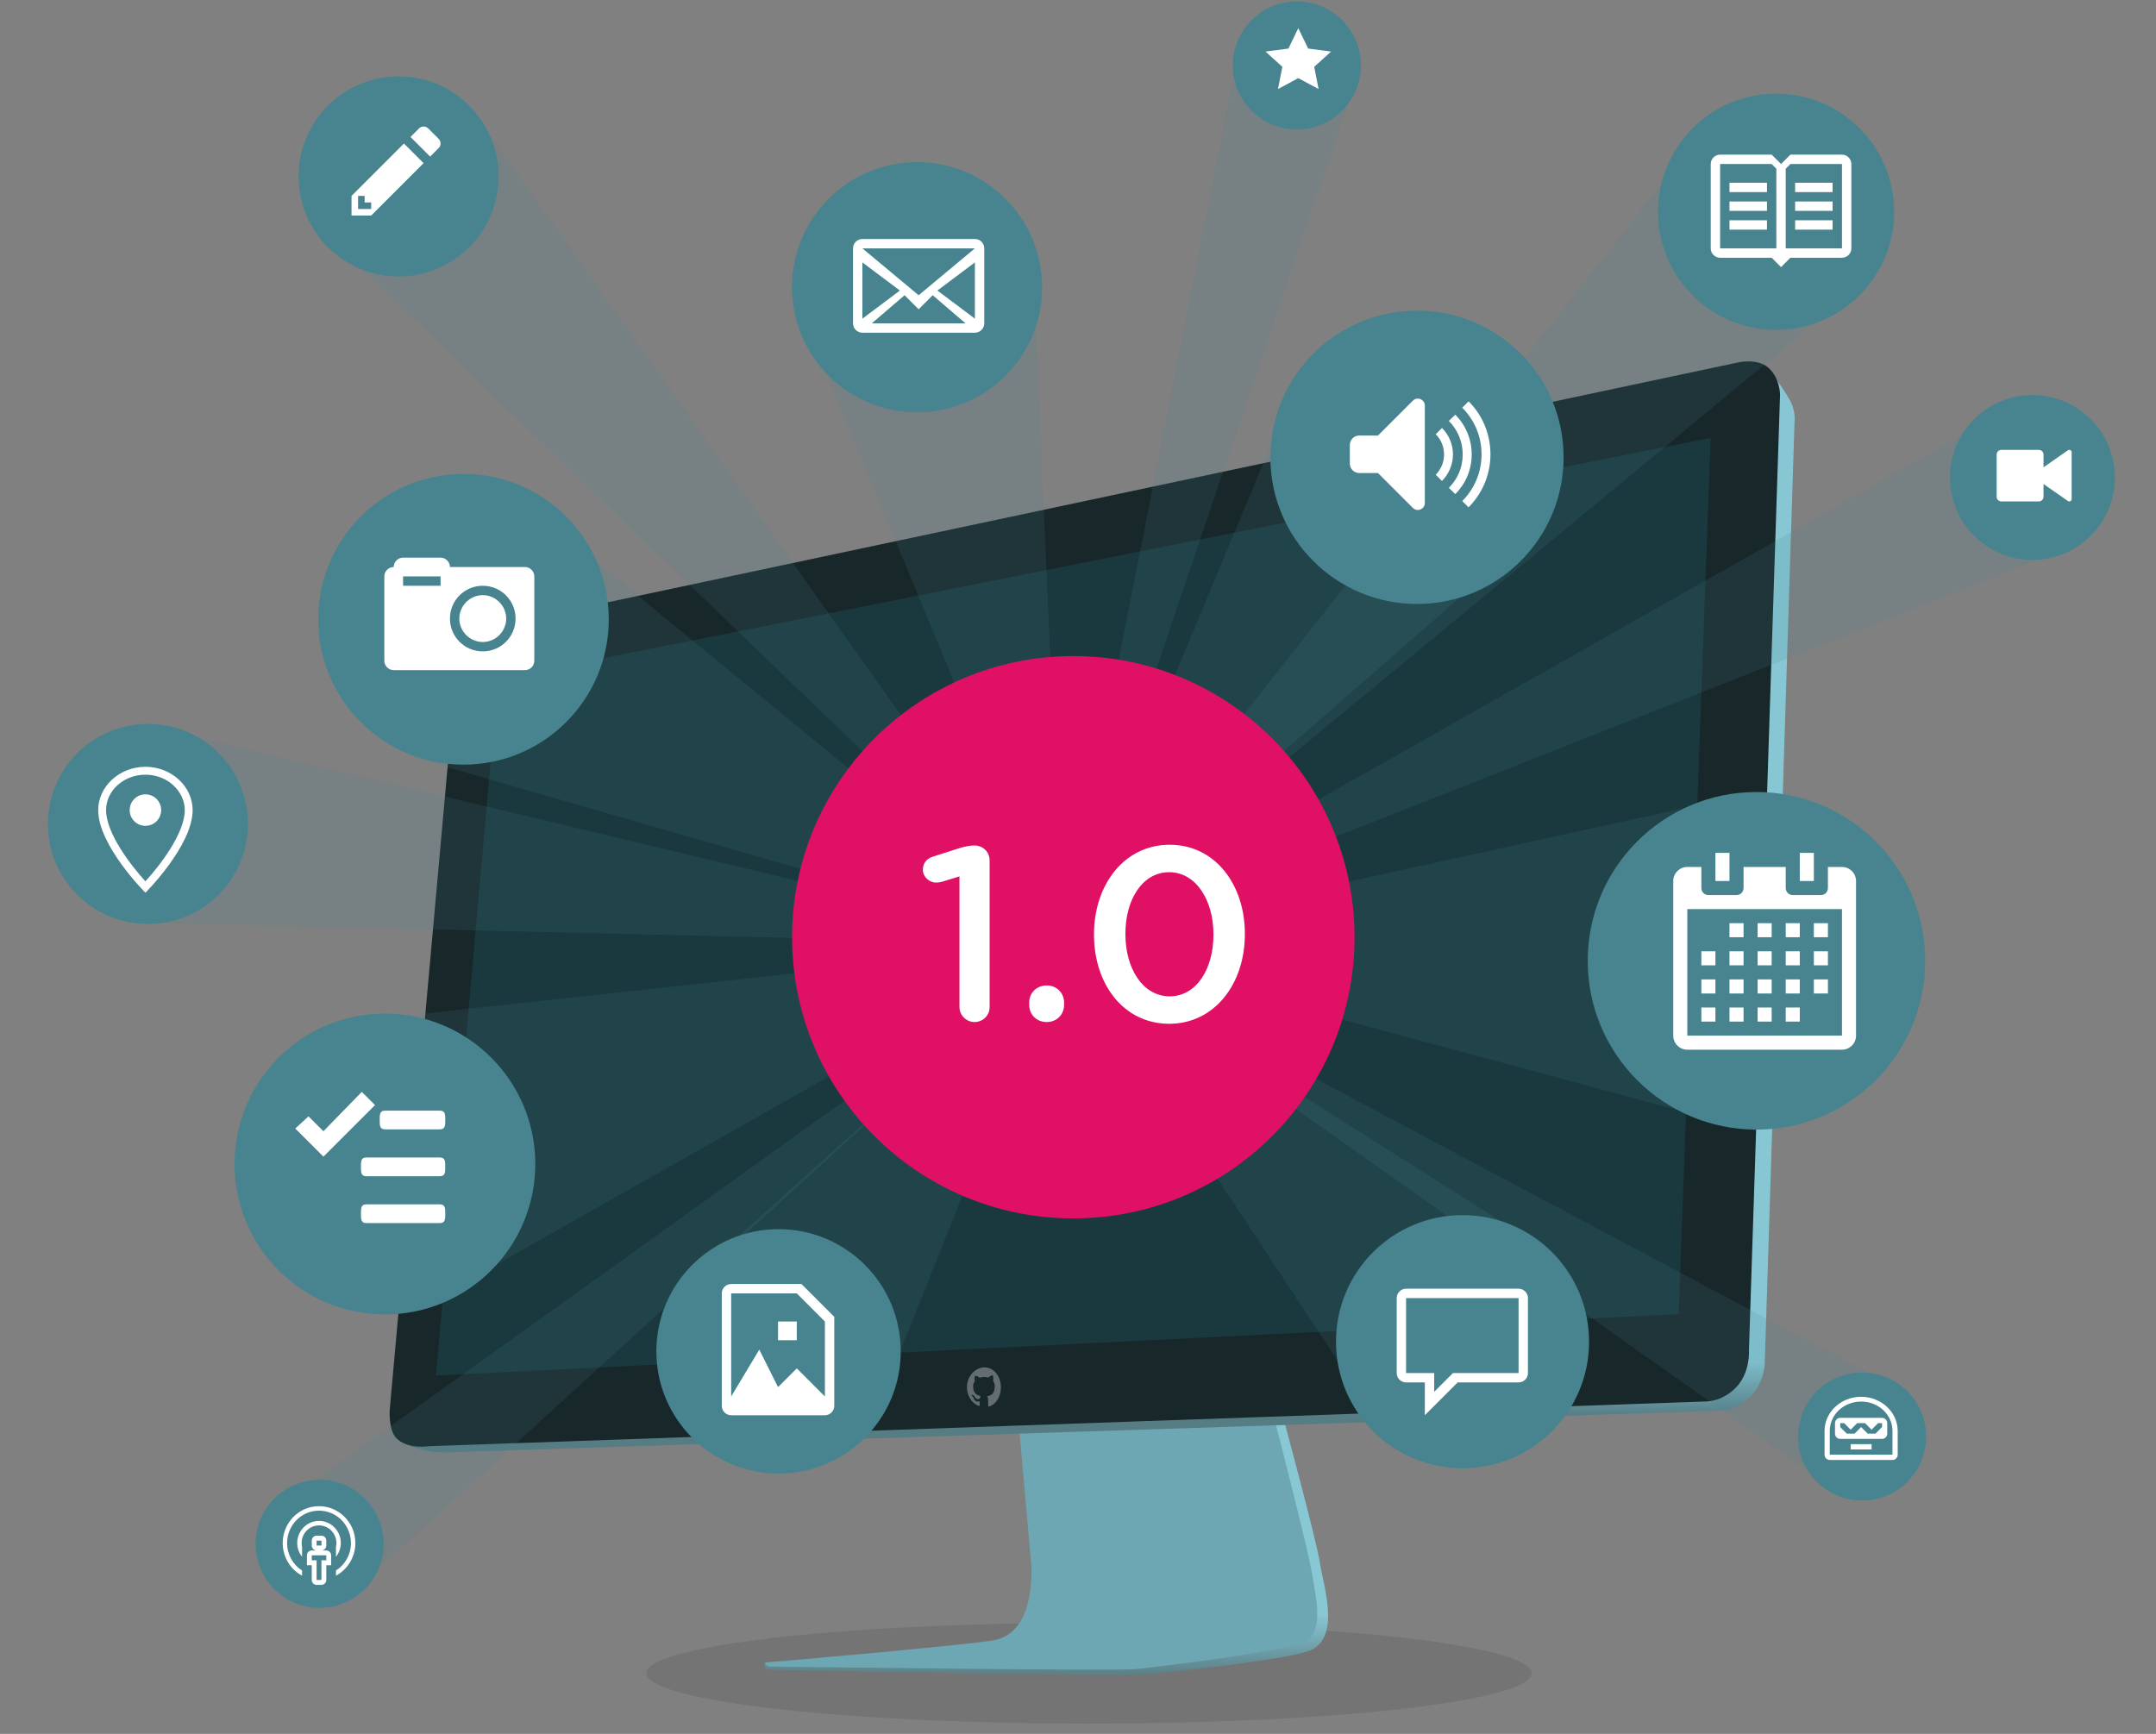 <svg xmlns="http://www.w3.org/2000/svg" xmlns:xlink="http://www.w3.org/1999/xlink" width="460" height="370" version="1.1" viewBox="0 0 460 370"><rect x="0" y="0" width="460" height="370" fill="#808080" stroke="none"/><title>hero-1-0</title><desc>Created with Sketch.</desc><defs><linearGradient id="linearGradient-1" x1="50%" x2="50%" y1="77.109%" y2="100%"><stop offset="0%" stop-color="#88C7D4"/><stop offset="100%" stop-color="#5A7E85"/></linearGradient><linearGradient id="linearGradient-2" x1="50%" x2="50%" y1="0%" y2="96.4%"><stop offset="0%" stop-color="#87C7D4"/><stop offset="94.899%" stop-color="#87C7D4"/><stop offset="100%" stop-color="#567C84"/></linearGradient></defs><g id="1" fill="none" fill-rule="evenodd" stroke="none" stroke-width="1"><g id="Hero" transform="translate(-557, 0)"><g id="Illu" transform="translate(567, 0)"><g id="Display" transform="translate(73, 77)"><ellipse id="Shadow" cx="149.352" cy="280.057" fill="#000" fill-opacity=".09" rx="94.458" ry="10.754"/><path id="Foot-side" fill="url(#linearGradient-1)" d="M190.117,222.985 C190.117,222.985 197.863,251.533 198.606,256.459 C199.349,261.385 203.016,271.989 196.831,275.064 C192.805,277.066 167.143,279.767 161.118,280.352 C156.431,280.808 83.406,279.295 81.179,279.295 C80.196,279.295 79.568,277.994 80.597,277.994 C81.363,277.994 122.202,274.96 130.621,273.721 C134.96,273.082 139.014,269.406 139.014,258.379 L135.881,222.985 L190.117,222.985 Z"/><path id="Foot" fill="#6CA7B3" d="M188.206,223.07 C188.206,223.07 196.184,253.837 196.927,258.763 C197.67,263.689 199.471,270.202 195.926,273.082 C193.547,275.015 165.393,278.58 159.368,279.165 C154.682,279.62 83.711,278.638 81.484,278.638 C80.501,278.638 79.674,277.718 80.703,277.718 C81.469,277.718 120.288,274.322 128.706,273.082 C133.045,272.443 137.099,268.767 137.099,257.741 L133.967,222.347 L188.206,223.07 Z"/><path id="Black-side" fill="url(#linearGradient-2)" d="M294.563,2.036 L23.504,58.395 C23.504,58.395 21.837,58.846 20.101,60.322 C17.934,62.164 17.626,66.434 17.626,66.434 L3.327,225.281 C3.327,225.281 1.53,230.326 3.932,231.326 C8.533,233.242 12.532,232.923 12.532,232.923 L283.851,224.037 C283.851,224.037 287.361,224.192 290.493,220.998 C293.626,217.803 293.536,213.579 293.536,213.579 L299.878,12.988 C299.878,12.988 300.269,10.757 298.703,8.071 C297.068,5.265 294.563,2.036 294.563,2.036 Z"/><path id="Black" fill="#18272A" d="M287.882,0.334 L20.312,57.119 C20.312,57.119 18.645,57.57 16.909,59.045 C14.743,60.887 14.435,65.157 14.435,65.157 L0.135,224.005 C0.135,224.005 -0.1,228.105 1.499,229.821 C3.865,232.361 8.47,231.611 8.47,231.611 L280.748,222.068 C280.748,222.068 284.235,222.299 287.367,219.104 C290.499,215.91 290.151,211.142 290.151,211.142 L296.787,7.215 C296.787,7.215 296.787,3.628 294.253,1.437 C291.901,-0.596 287.882,0.334 287.882,0.334 Z"/><path id="GitHub" fill="#FFF" fill-opacity=".33" d="M123.304,219.037 C123.304,220.831 124.34,222.395 125.78,223.017 C125.961,223.064 126.028,222.942 126.028,222.831 C126.028,222.731 126.024,222.4 126.024,222.048 C125.114,222.203 124.879,221.747 124.806,221.512 C124.766,221.391 124.589,221.019 124.435,220.917 C124.308,220.837 124.127,220.643 124.431,220.645 C124.716,220.646 124.92,220.956 124.987,221.083 C125.313,221.722 125.834,221.563 126.042,221.46 C126.074,221.188 126.169,221.006 126.273,220.904 C125.467,220.778 124.625,220.401 124.625,218.823 C124.625,218.374 124.766,218.001 124.996,217.708 C124.96,217.605 124.834,217.183 125.033,216.608 C125.033,216.608 125.336,216.489 126.028,217.009 C126.318,216.907 126.626,216.851 126.934,216.843 C127.241,216.835 127.549,216.875 127.839,216.964 C128.531,216.383 128.835,216.493 128.835,216.493 C129.034,217.088 128.907,217.538 128.871,217.648 C129.102,217.95 129.242,218.337 129.242,218.819 C129.242,220.5 128.396,220.851 127.59,220.938 C127.721,221.076 127.834,221.338 127.834,221.741 C127.834,222.317 127.83,222.779 127.83,222.924 C127.83,223.037 127.898,223.175 128.079,223.142 C129.509,222.637 130.546,221.016 130.546,219.052 C130.546,216.592 128.925,214.685 126.925,214.791 C124.924,214.897 123.304,216.797 123.304,219.037 Z"/><path id="Screen" fill="#1A393F" d="M23.264,67.919 L281.982,16.462 L275.162,203.412 L10.013,216.522 L23.264,67.919 Z"/></g><g id="Electrons" transform="translate(0.043, 0.293)"><g id="Swooshs" fill="#47848F" fill-opacity=".157" transform="translate(19.438, 9.037)"><polygon id="Swoosh" points="197.302 192.165 63.848 267.604 44.331 208.779"/><polygon id="Swoosh" points="197.302 192.165 156.92 293.111 116.518 264.889"/><polygon id="Swoosh" points="197.302 192.165 299.002 256.492 266.252 296.672"/><polygon id="Swoosh" points="197.302 192.165 376.499 287.533 362.559 309.033"/><polygon id="Swoosh" points="197.302 192.165 45.27 330.932 30.684 311.621"/><polygon id="Swoosh" points="197.302 192.165 345.024 231.984 345.024 159.815"/><polygon id="Swoosh" points="197.302 192.165 408.547 108.832 395.221 80.143"/><polygon id="Swoosh" points="197.302 192.165 190.899 46.816 143.325 61.996"/><polygon id="Swoosh" points="197.302 192.165 297.67 104.443 246.352 74.4"/><polygon id="Swoosh" points="197.302 192.165 87.86 102.408 58.688 152.303"/><polygon id="Swoosh" points="197.302 192.165 6.406 146.557 .29 187.522"/><polygon id="Swoosh" points="197.302 192.165 70.889 13.557 42.831 43.395"/><polygon id="Swoosh" points="197.302 192.165 367.456 51.559 329.258 24.576"/><polygon id="Swoosh" points="197.302 192.165 259.348 9.114 234.94 .691"/></g><g id="Dots" fill="#47848F" transform="translate(0, 0)"><ellipse id="Electron" cx="88.843" cy="131.861" rx="31" ry="31.016"/><path id="Electron" d="M185.618,87.696 C200.354,87.696 212.301,75.744 212.301,61 C212.301,46.256 200.354,34.304 185.618,34.304 C170.881,34.304 158.935,46.256 158.935,61 C158.935,75.744 170.881,87.696 185.618,87.696 Z"/><ellipse id="Electron" cx="75" cy="37.349" rx="21.338" ry="21.349"/><ellipse id="Electron" cx="302" cy="286.014" rx="27" ry="27.014"/><ellipse id="Electron" cx="156.068" cy="288.081" rx="26.068" ry="26.081"/><ellipse id="Electron" cx="58.145" cy="329.155" rx="13.657" ry="13.664"/><ellipse id="Electron" cx="387.25" cy="306.26" rx="13.657" ry="13.664"/><ellipse id="Electron" cx="72.083" cy="248.099" rx="32.083" ry="32.099"/><ellipse id="Electron" cx="21.513" cy="175.529" rx="21.338" ry="21.349"/><ellipse id="Electron" cx="292.281" cy="97.297" rx="31.281" ry="31.297"/><path id="Electron" d="M364.714,240.754 C384.596,240.754 400.714,224.628 400.714,204.735 C400.714,184.843 384.596,168.717 364.714,168.717 C344.831,168.717 328.714,184.843 328.714,204.735 C328.714,224.628 344.831,240.754 364.714,240.754 Z"/><ellipse id="Electron" cx="423.589" cy="101.597" rx="17.589" ry="17.597"/><ellipse id="Electron" cx="368.9" cy="44.897" rx="25.188" ry="25.201"/><ellipse id="Electron" cx="266.657" cy="13.664" rx="13.657" ry="13.664"/></g><g id="Icons" fill="#FFF" transform="translate(9.957, 5.707)"><path id="Shape" d="M304,269 L280,269 C278.9,269 278,269.9 278,271 L278,287 C278,288.1 278.9,289 280,289 L284,289 L284,296 L291,289 L304,289 C305.1,289 306,288.1 306,287 L306,271 C306,269.9 305.1,269 304,269 L304,269 Z M304,287 L290,287 L286,291 L286,287 L280,287 L280,271 L304,271 L304,287 L304,287 Z"/><path id="Shape" d="M11.027,157.633 C5.468,157.633 0.951,161.831 0.951,166.869 C0.951,174.46 11.027,184.502 11.027,184.502 C11.027,184.502 21.103,174.46 21.103,166.869 C21.103,161.831 16.585,157.633 11.027,157.633 L11.027,157.633 Z M11.027,182.067 C7.903,178.658 2.63,171.806 2.63,166.869 C2.63,162.704 6.408,159.312 11.027,159.312 C13.277,159.312 15.41,160.118 17.005,161.596 C18.55,163.04 19.423,164.904 19.423,166.869 C19.423,171.806 14.15,178.658 11.027,182.067 L11.027,182.067 Z M14.385,166.869 C14.385,168.733 12.891,170.228 11.027,170.228 C9.163,170.228 7.668,168.733 7.668,166.869 C7.668,165.005 9.163,163.51 11.027,163.51 C12.891,163.51 14.385,165.005 14.385,166.869 L14.385,166.869 Z"/><path id="Shape" d="M372.626,296.559 C372.013,296.559 371.511,297.065 371.511,297.683 L371.511,299.929 C371.511,300.547 372.013,301.052 372.626,301.052 L381.544,301.052 C382.157,301.052 382.659,300.547 382.659,299.929 L382.659,297.683 C382.659,297.065 382.157,296.559 381.544,296.559 L372.626,296.559 L372.626,296.559 Z M381.544,298.525 L380.151,299.929 L378.479,299.929 L377.085,298.525 L375.691,299.929 L374.019,299.929 L372.626,298.525 L372.626,297.683 L373.462,297.683 L374.855,299.087 L376.249,297.683 L377.921,297.683 L379.315,299.087 L380.708,297.683 L381.544,297.683 L381.544,298.525 L381.544,298.525 Z M374.855,302.176 L379.315,302.176 L379.315,303.299 L374.855,303.299 L374.855,302.176 L374.855,302.176 Z M377.085,292.066 C372.782,292.066 369.281,295.335 369.281,299.367 L369.281,304.422 C369.281,305.04 369.783,305.545 370.396,305.545 L383.774,305.545 C384.387,305.545 384.889,305.04 384.889,304.422 L384.889,299.367 C384.889,295.335 381.388,292.066 377.085,292.066 L377.085,292.066 Z M383.774,304.422 L370.396,304.422 L370.396,299.367 C370.396,295.897 373.339,293.088 377.085,293.088 C380.831,293.088 383.774,295.897 383.774,299.367 L383.774,304.422 L383.774,304.422 Z"/><path id="Shape" d="M162,47 L162,63 C162,64.1 162.9,65 164,65 L188,65 C189.1,65 190,64.1 190,63 L190,47 C190,45.9 189.1,45 188,45 L164,45 C162.9,45 162,45.9 162,47 L162,47 Z M188,47 L176,57 L164,47 L188,47 L188,47 Z M164,50 L172,56 L164,62 L164,50 L164,50 Z M166,63 L173,57 L176,60 L179,57 L186,63 L166,63 L166,63 Z M188,62 L180,56 L188,50 L188,62 L188,62 Z"/><path id="Shape" d="M290,90.981 C290,93.161 289.1,95.161 287.66,96.641 L286.32,95.301 C287.42,94.181 288.1,92.681 288.1,90.981 C288.1,89.281 287.42,87.761 286.32,86.661 L287.66,85.321 C289.1,86.761 290,88.761 290,90.981 L290,90.981 Z M281.44,79.501 L274,86.941 L270,86.941 C268.9,86.941 268,87.841 268,88.941 L268,92.941 C268,94.041 268.9,94.941 270,94.941 L274,94.941 L281.44,102.381 C282.38,103.321 284,102.661 284,101.321 L284,80.561 C284,79.221 282.38,78.561 281.44,79.501 L281.44,79.501 Z M293.32,79.661 L291.98,81.001 C294.54,83.561 296.1,87.061 296.1,90.961 C296.1,94.841 294.54,98.361 291.98,100.921 L293.32,102.261 C296.22,99.361 298,95.361 298,90.941 C298,86.501 296.22,82.501 293.32,79.621 L293.32,79.661 Z M290.5,82.481 L289.12,83.821 C290.96,85.661 292.08,88.201 292.08,90.981 C292.08,93.761 290.96,96.301 289.12,98.101 L290.5,99.441 C292.66,97.281 294,94.281 294,90.981 C294,87.681 292.66,84.661 290.5,82.481 L290.5,82.481 Z"/><path id="Shape" d="M92,115 L76,115 C76,113.9 75.1,113 74,113 L66,113 C64.9,113 64,113.9 64,115 C62.9,115 62,115.9 62,117 L62,135 C62,136.1 62.9,137 64,137 L92,137 C93.1,137 94,136.1 94,135 L94,117 C94,115.9 93.1,115 92,115 L92,115 Z M74,119 L66,119 L66,117 L74,117 L74,119 L74,119 Z M83,133 C79.12,133 76,129.88 76,126 C76,122.12 79.12,119 83,119 C86.88,119 90,122.12 90,126 C90,129.88 86.88,133 83,133 L83,133 Z M88,126 C88,128.76 85.74,131 83,131 C80.26,131 78,128.74 78,126 C78,123.26 80.26,121 83,121 C85.74,121 88,123.26 88,126 L88,126 Z"/><path id="Shape" d="M55,35.807 L55,40 L59.193,40 L70.376,28.817 L66.183,24.624 L55,35.807 L55,35.807 Z M59.193,38.602 L56.398,38.602 L56.398,35.807 L57.796,35.807 L57.796,37.204 L59.193,37.204 L59.193,38.602 L59.193,38.602 Z M73.591,25.602 L71.774,27.42 L67.58,23.226 L69.398,21.409 C69.943,20.864 70.823,20.864 71.369,21.409 L73.591,23.631 C74.136,24.177 74.136,25.057 73.591,25.602 L73.591,25.602 Z"/><path id="Shape" d="M49.616,324.854 L48.583,324.854 C49.151,324.854 49.616,324.382 49.616,323.805 L49.616,322.755 C49.616,322.178 49.151,321.705 48.583,321.705 L47.55,321.705 C46.981,321.705 46.516,322.178 46.516,322.755 L46.516,323.805 C46.516,324.382 46.981,324.854 47.55,324.854 L46.516,324.854 C45.948,324.854 45.483,325.326 45.483,325.904 L45.483,328.003 L46.516,328.003 L46.516,331.151 C46.516,331.729 46.981,332.201 47.55,332.201 L48.583,332.201 C49.151,332.201 49.616,331.729 49.616,331.151 L49.616,328.003 L50.65,328.003 L50.65,325.904 C50.65,325.326 50.185,324.854 49.616,324.854 L49.616,324.854 Z M47.55,322.755 L48.583,322.755 L48.583,323.805 L47.55,323.805 L47.55,322.755 L47.55,322.755 Z M49.616,326.953 L48.583,326.953 L48.583,331.151 L47.55,331.151 L47.55,326.953 L46.516,326.953 L46.516,325.904 L49.616,325.904 L49.616,326.953 L49.616,326.953 Z M51.776,323.28 C51.776,321.202 50.112,319.512 48.066,319.512 C46.02,319.512 44.356,321.202 44.356,323.28 C44.356,323.574 44.387,323.857 44.449,324.13 L44.449,326.208 C43.819,325.4 43.416,324.392 43.416,323.269 C43.416,320.666 45.503,318.546 48.066,318.546 C50.629,318.546 52.717,320.666 52.717,323.269 C52.717,324.382 52.314,325.4 51.683,326.208 L51.683,324.13 C51.745,323.847 51.776,323.574 51.776,323.28 L51.776,323.28 Z M55.817,323.28 C55.817,326.302 54.132,328.926 51.683,330.238 L51.683,329.136 C53.605,327.919 54.876,325.757 54.876,323.28 C54.876,319.459 51.828,316.363 48.066,316.363 C44.305,316.363 41.256,319.459 41.256,323.28 C41.256,325.757 42.527,327.919 44.449,329.136 L44.449,330.238 C42,328.926 40.316,326.302 40.316,323.28 C40.316,318.935 43.788,315.408 48.066,315.408 C52.345,315.408 55.817,318.935 55.817,323.28 L55.817,323.28 Z"/><path id="Shape" d="M264,5 L259.1,4.36 L257,0 L254.9,4.36 L250,5 L253.6,8.26 L252.67,13 L257,10.67 L261.33,13 L260.4,8.26 L264,5 L264,5 Z"/><path id="Shape" d="M349,33 L357,33 L357,35 L349,35 L349,33 L349,33 Z M349,39 L357,39 L357,37 L349,37 L349,39 L349,39 Z M349,43 L357,43 L357,41 L349,41 L349,43 L349,43 Z M371,33 L363,33 L363,35 L371,35 L371,33 L371,33 Z M371,37 L363,37 L363,39 L371,39 L371,37 L371,37 Z M371,41 L363,41 L363,43 L371,43 L371,41 L371,41 Z M375,29 L375,47 C375,48.1 374.1,49 373,49 L362,49 L360,51 L358,49 L347,49 C345.9,49 345,48.1 345,47 L345,29 C345,27.9 345.9,27 347,27 L358,27 L360,29 L362,27 L373,27 C374.1,27 375,27.9 375,29 L375,29 Z M359,30 L358,29 L347,29 L347,47 L359,47 L359,30 L359,30 Z M373,29 L362,29 L361,30 L361,47 L373,47 L373,29 L373,29 Z"/><path id="Shape" d="M373,179 L370,179 L370,183.5 C370,184.34 369.34,185 368.5,185 L362.5,185 C361.66,185 361,184.34 361,183.5 L361,179 L352,179 L352,183.5 C352,184.34 351.34,185 350.5,185 L344.5,185 C343.66,185 343,184.34 343,183.5 L343,179 L340,179 C338.35,179 337,180.35 337,182 L337,215 C337,216.65 338.35,218 340,218 L373,218 C374.65,218 376,216.65 376,215 L376,182 C376,180.35 374.65,179 373,179 L373,179 Z M373,215 L340,215 L340,188 L373,188 L373,215 L373,215 Z M349,182 L346,182 L346,176 L349,176 L349,182 L349,182 Z M367,182 L364,182 L364,176 L367,176 L367,182 L367,182 Z M352,194 L349,194 L349,191 L352,191 L352,194 L352,194 Z M358,194 L355,194 L355,191 L358,191 L358,194 L358,194 Z M364,194 L361,194 L361,191 L364,191 L364,194 L364,194 Z M370,194 L367,194 L367,191 L370,191 L370,194 L370,194 Z M346,200 L343,200 L343,197 L346,197 L346,200 L346,200 Z M352,200 L349,200 L349,197 L352,197 L352,200 L352,200 Z M358,200 L355,200 L355,197 L358,197 L358,200 L358,200 Z M364,200 L361,200 L361,197 L364,197 L364,200 L364,200 Z M370,200 L367,200 L367,197 L370,197 L370,200 L370,200 Z M346,206 L343,206 L343,203 L346,203 L346,206 L346,206 Z M352,206 L349,206 L349,203 L352,203 L352,206 L352,206 Z M358,206 L355,206 L355,203 L358,203 L358,206 L358,206 Z M364,206 L361,206 L361,203 L364,203 L364,206 L364,206 Z M370,206 L367,206 L367,203 L370,203 L370,206 L370,206 Z M346,212 L343,212 L343,209 L346,209 L346,212 L346,212 Z M352,212 L349,212 L349,209 L352,209 L352,212 L352,212 Z M358,212 L355,212 L355,209 L358,209 L358,212 L358,212 Z M364,212 L361,212 L361,209 L364,209 L364,212 L364,212 Z"/><path id="Shape" d="M421.2,90.091 L416,93.721 L416,91.001 C416,90.451 415.55,90.001 415,90.001 L407,90.001 C406.45,90.001 406,90.451 406,91.001 L406,100.001 C406,100.551 406.45,101.001 407,101.001 L415,101.001 C415.55,101.001 416,100.551 416,100.001 L416,97.281 L421.2,100.911 C421.53,101.141 422,100.911 422,100.501 L422,90.501 C422,90.091 421.53,89.861 421.2,90.091 L421.2,90.091 Z"/><path id="Shape" d="M146,276 L150,276 L150,280 L146,280 L146,276 L146,276 Z M158,275 L158,294 C158,295.1 157.1,296 156,296 L136,296 C134.9,296 134,295.1 134,294 L134,270 C134,268.9 134.9,268 136,268 L151,268 L158,275 L158,275 Z M156,276 L150,270 L136,270 L136,292 L142,282 L146,290 L150,286 L156,292 L156,276 L156,276 Z"/><path id="Shape" d="M73.839,245 L58.189,245 C57.009,245 57.009,244.18 57.009,243 C57.009,241.82 57.009,241 58.189,241 L73.819,241 C75,241 75,241.82 75,243 C75,244.18 75,245 73.819,245 L73.839,245 Z M62.192,235 C61.011,235 61.011,234.18 61.011,233 C61.011,231.82 61.011,231 62.192,231 L73.819,231 C75,231 75,231.82 75,233 C75,234.18 75,235 73.819,235 L62.192,235 L62.192,235 Z M43,234.82 L45.822,232.22 L49.004,235.4 L57.189,227 L60.011,229.82 L49.004,240.82 L43,234.82 L43,234.82 Z M58.189,251 L73.819,251 C75,251 75,251.82 75,253 C75,254.18 75,255 73.819,255 L58.189,255 C57.009,255 57.009,254.18 57.009,253 C57.009,251.82 57.009,251 58.189,251 L58.189,251 Z"/></g></g><g id="1" transform="translate(159, 140)"><circle id="BG" cx="60" cy="60" r="60" fill="#E01065"/><path fill="#FFF" d="M35.708,74.879 C35.708,76.673 37.186,78.098 38.927,78.098 C40.721,78.098 42.146,76.673 42.146,74.879 L42.146,43.641 C42.146,41.847 40.774,40.422 38.927,40.422 L38.822,40.422 C37.872,40.422 36.922,40.633 35.656,41.002 L30.062,42.796 C28.743,43.166 27.899,44.221 27.899,45.593 C27.899,47.071 29.218,48.337 30.748,48.337 C31.065,48.337 31.54,48.284 31.909,48.179 L35.708,47.018 L35.708,74.879 Z M50.589,73.929 L50.589,74.457 C50.589,76.515 52.172,78.098 54.335,78.098 C56.446,78.098 58.029,76.515 58.029,74.457 L58.029,73.929 C58.029,71.871 56.446,70.288 54.335,70.288 C52.172,70.288 50.589,71.871 50.589,73.929 L50.589,73.929 Z M80.455,78.467 C90.164,78.467 96.602,69.919 96.602,59.365 L96.602,59.26 C96.602,48.706 90.217,40.264 80.561,40.264 C70.852,40.264 64.414,48.812 64.414,59.365 L64.414,59.471 C64.414,70.024 70.746,78.467 80.455,78.467 L80.455,78.467 Z M80.561,72.61 C74.809,72.61 71.115,66.647 71.115,59.365 L71.115,59.26 C71.115,51.925 74.756,46.121 80.455,46.121 C86.154,46.121 89.901,52.083 89.901,59.365 L89.901,59.471 C89.901,66.7 86.312,72.61 80.561,72.61 L80.561,72.61 Z"/></g></g></g></g></svg>